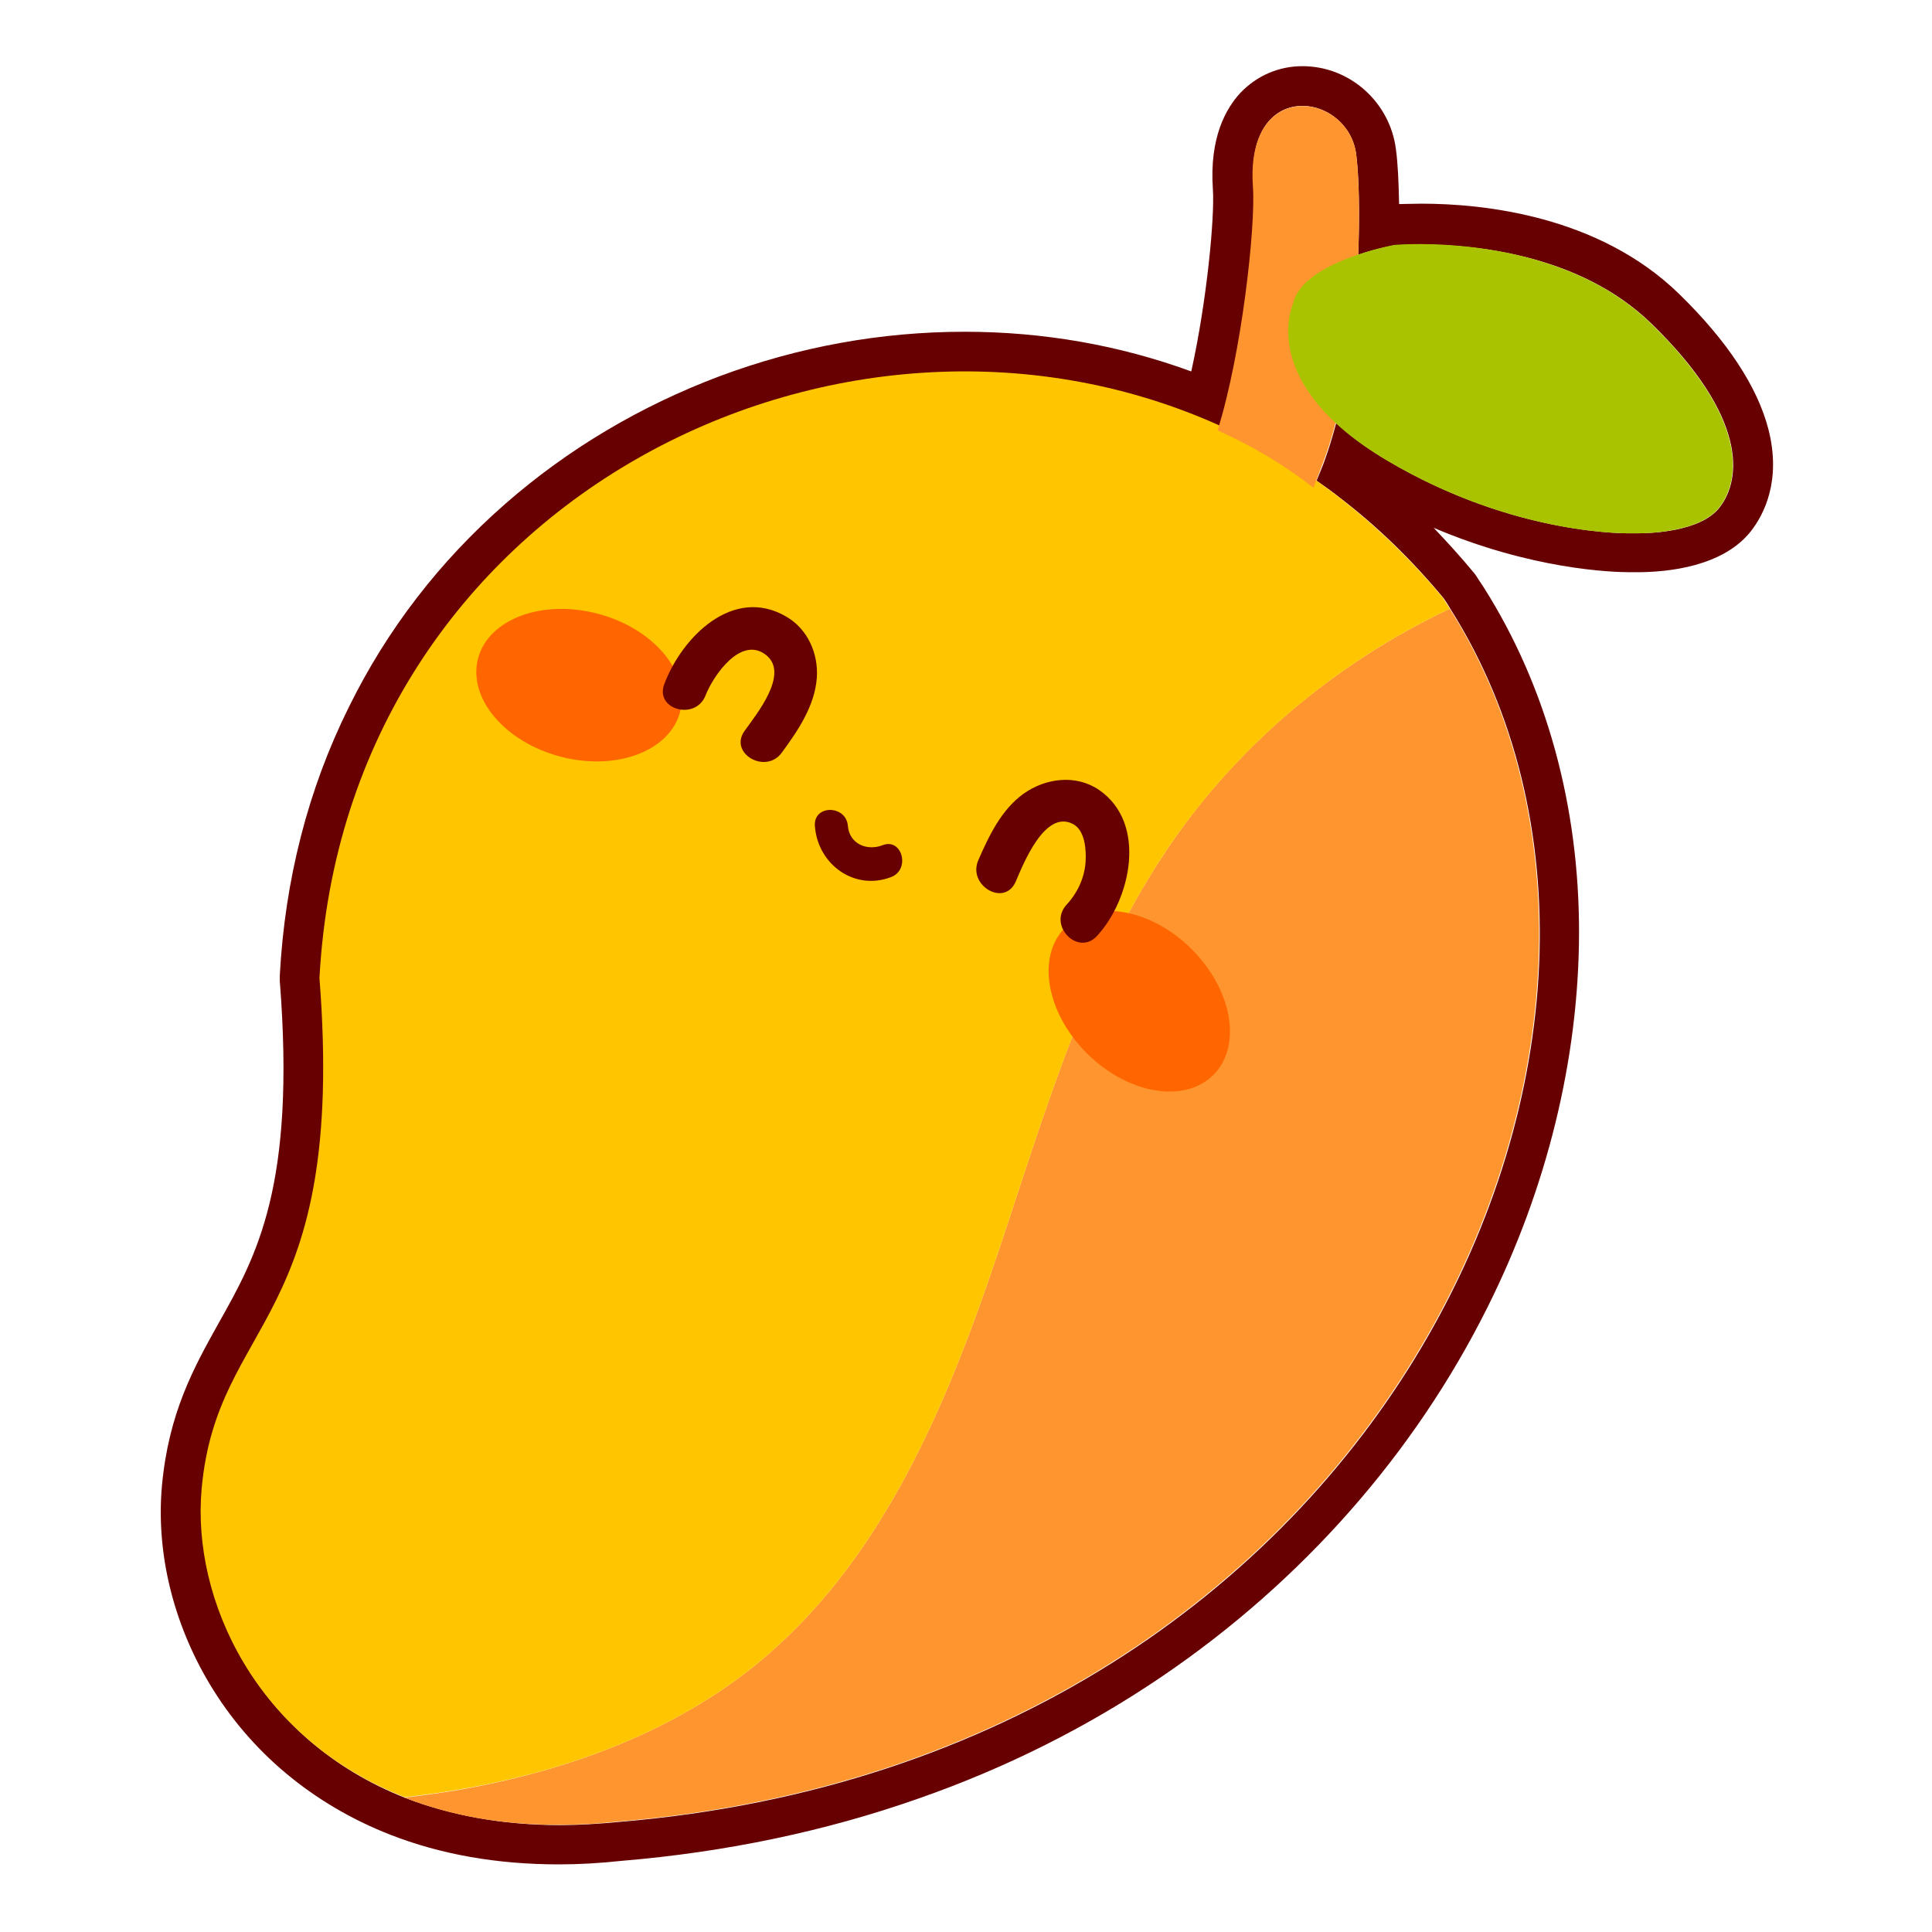 <svg width="400" height="400" viewBox="0 0 400 400" fill="none" xmlns="http://www.w3.org/2000/svg">
<path d="M269.657 21.915C274.782 21.915 280.069 25.901 280.801 32.083C281.371 36.557 281.533 44.122 281.208 52.744C285.275 51.361 288.691 50.792 288.691 50.792C288.691 50.792 290.806 50.629 294.223 50.629C304.553 50.629 326.922 52.419 341.889 66.979C361.817 86.338 360.597 99.19 356.042 105.046C352.138 110.09 341.889 110.415 338.96 110.415C338.472 110.415 338.147 110.415 338.147 110.415C338.147 110.415 337.903 110.415 337.415 110.415C333.266 110.415 311.386 109.683 287.146 95.285C282.835 92.683 279.337 90.161 276.653 87.558C275.921 90.324 275.107 93.008 274.213 95.448C273.969 96.18 273.155 98.132 272.586 99.515C274.213 100.654 275.839 101.793 277.466 103.094C285.112 108.951 292.27 115.865 298.94 123.918C299.428 124.65 299.916 125.382 300.323 126.114C354.253 211.604 288.122 363.875 128.123 377.215C123.893 377.622 119.826 377.866 115.922 377.866C103.721 377.866 93.065 375.751 83.955 372.253C53.289 360.215 39.868 331.42 41.901 308.482C45.155 272.854 71.998 274.643 66.304 202.656C70.452 124.894 134.712 77.065 199.866 77.065C217.599 77.065 235.413 80.644 252.169 88.046C252.25 88.127 252.332 88.127 252.494 88.209C257.294 72.347 260.14 46.969 259.571 38.753C258.514 26.715 264.045 21.915 269.657 21.915ZM269.657 13.7C264.777 13.7 260.222 15.652 256.805 19.231C253.796 22.485 250.379 28.504 251.112 39.16C251.518 44.772 249.891 62.261 246.638 76.902C231.752 71.452 215.972 68.687 199.704 68.687C182.459 68.687 165.378 71.778 149.028 77.878C132.597 84.06 117.63 92.927 104.616 104.314C91.031 116.19 80.132 130.344 72.242 146.368C63.782 163.368 58.983 182.158 57.925 202.005C57.925 202.331 57.925 202.738 57.925 203.063C61.261 245.523 53.126 260.002 45.236 273.993C40.112 283.184 34.906 292.539 33.523 307.668C32.303 321.415 35.801 335.894 43.365 348.583C51.825 362.736 64.758 373.555 80.701 379.818C91.275 383.966 102.989 386 115.678 386C119.908 386 124.219 385.756 128.693 385.268C150.167 383.478 170.828 379.167 190.024 372.416C208.245 366.071 225.245 357.53 240.781 346.956C269.576 327.353 292.84 300.998 307.969 270.658C320.333 245.93 326.84 219.169 326.922 193.383C327.003 166.947 320.171 142.057 307.156 121.559C306.586 120.745 306.098 119.932 305.61 119.2C305.448 118.956 305.285 118.712 305.122 118.549C302.438 115.295 299.672 112.286 296.826 109.276C317.08 117.898 333.673 118.468 337.415 118.468C337.74 118.468 337.984 118.468 338.147 118.468C338.31 118.468 338.635 118.468 338.96 118.468C345.305 118.468 356.774 117.329 362.549 109.927C365.071 106.673 368.894 99.678 366.128 88.859C363.851 80.075 357.669 70.639 347.664 60.878C330.989 44.61 307.075 42.169 294.304 42.169C292.352 42.169 290.806 42.251 289.667 42.251C289.586 37.858 289.423 33.954 289.017 30.944C287.797 21.183 279.5 13.7 269.657 13.7Z" fill="#670000"/>
<path d="M241.107 176.627C223.618 202.9 215.321 234.054 205.072 263.906C194.823 293.759 181.483 324.018 157.162 344.109C139.43 358.75 116.979 366.803 94.285 370.708C90.787 371.277 87.29 371.765 83.711 372.172C95.749 376.89 110.472 379.004 127.961 377.134C288.041 363.794 354.09 211.522 300.161 126.032C276.409 137.258 255.585 154.746 241.107 176.627Z" fill="#FF952E"/>
<path d="M157.162 344.109C181.483 324.018 194.823 293.759 205.072 263.906C215.321 234.054 223.618 202.982 241.107 176.627C255.667 154.746 276.409 137.258 300.16 126.033C299.672 125.3 299.266 124.568 298.778 123.836C292.189 115.865 284.95 108.951 277.304 103.013C269.332 96.831 260.791 91.869 252.006 87.883C173.919 53.069 71.428 103.582 66.141 202.494C71.754 274.481 44.911 272.691 41.739 308.319C39.705 331.257 53.045 360.052 83.792 372.091C87.29 371.684 90.869 371.196 94.367 370.626C116.979 366.803 139.43 358.751 157.162 344.109Z" fill="#FFC600"/>
<path d="M274.05 95.448C281.452 75.764 282.184 43.796 280.801 32.083C279.256 19.15 257.782 15.896 259.408 38.672C259.978 47.131 257.049 73.323 252.088 89.104C259.002 92.195 265.672 96.099 271.935 100.979C272.342 100.003 273.643 96.506 274.05 95.448Z" fill="#FF952E"/>
<path d="M267.705 62.911C267.705 62.911 260.059 79.261 287.064 95.285C314.07 111.31 338.066 110.415 338.066 110.415C338.066 110.415 351.406 110.903 355.961 105.046C360.516 99.19 361.736 86.338 341.807 66.978C321.879 47.619 288.691 50.71 288.691 50.71C288.691 50.71 269.495 54.208 267.705 62.911Z" fill="#AAC300"/>
<path d="M140.81 147.395C142.973 139.231 135.361 130.132 123.809 127.073C112.257 124.014 101.14 128.152 98.978 136.317C96.816 144.481 104.428 153.58 115.979 156.639C127.531 159.698 138.648 155.559 140.81 147.395Z" fill="#FF6600"/>
<path d="M146.1 143.928C147.645 139.942 153.42 131.482 158.626 135.631C163.507 139.535 156.511 147.995 154.153 151.33C150.818 155.966 158.545 160.44 161.88 155.804C165.215 151.248 168.713 146.124 169.119 140.267C169.445 135.224 167.167 130.181 162.775 127.659C151.794 121.233 141.219 131.889 137.559 141.569C135.444 146.937 144.066 149.296 146.1 143.928Z" fill="#670000"/>
<path d="M251.266 222.504C257.201 216.497 255.122 204.819 246.623 196.42C238.123 188.022 226.421 186.084 220.485 192.091C214.549 198.099 216.628 209.777 225.128 218.175C233.628 226.573 245.33 228.511 251.266 222.504Z" fill="#FF6600"/>
<path d="M227.116 193.79C234.111 186.225 237.609 170.445 227.523 163.531C222.723 160.277 216.46 161.091 211.905 164.344C207.35 167.598 204.747 173.048 202.551 178.091C200.273 183.297 207.919 187.852 210.278 182.565C211.824 178.986 216.297 167.517 222.154 170.608C224.676 171.909 224.92 176.058 224.757 178.498C224.513 181.833 223.049 184.924 220.771 187.364C216.948 191.675 223.211 198.02 227.116 193.79Z" fill="#670000"/>
<path d="M168.713 171.014C169.282 178.904 176.847 184.517 184.493 181.589C188.56 180.043 186.77 173.373 182.703 175C179.531 176.22 175.871 174.756 175.545 171.014C175.22 166.622 168.387 166.541 168.713 171.014Z" fill="#670000"/>
</svg>
